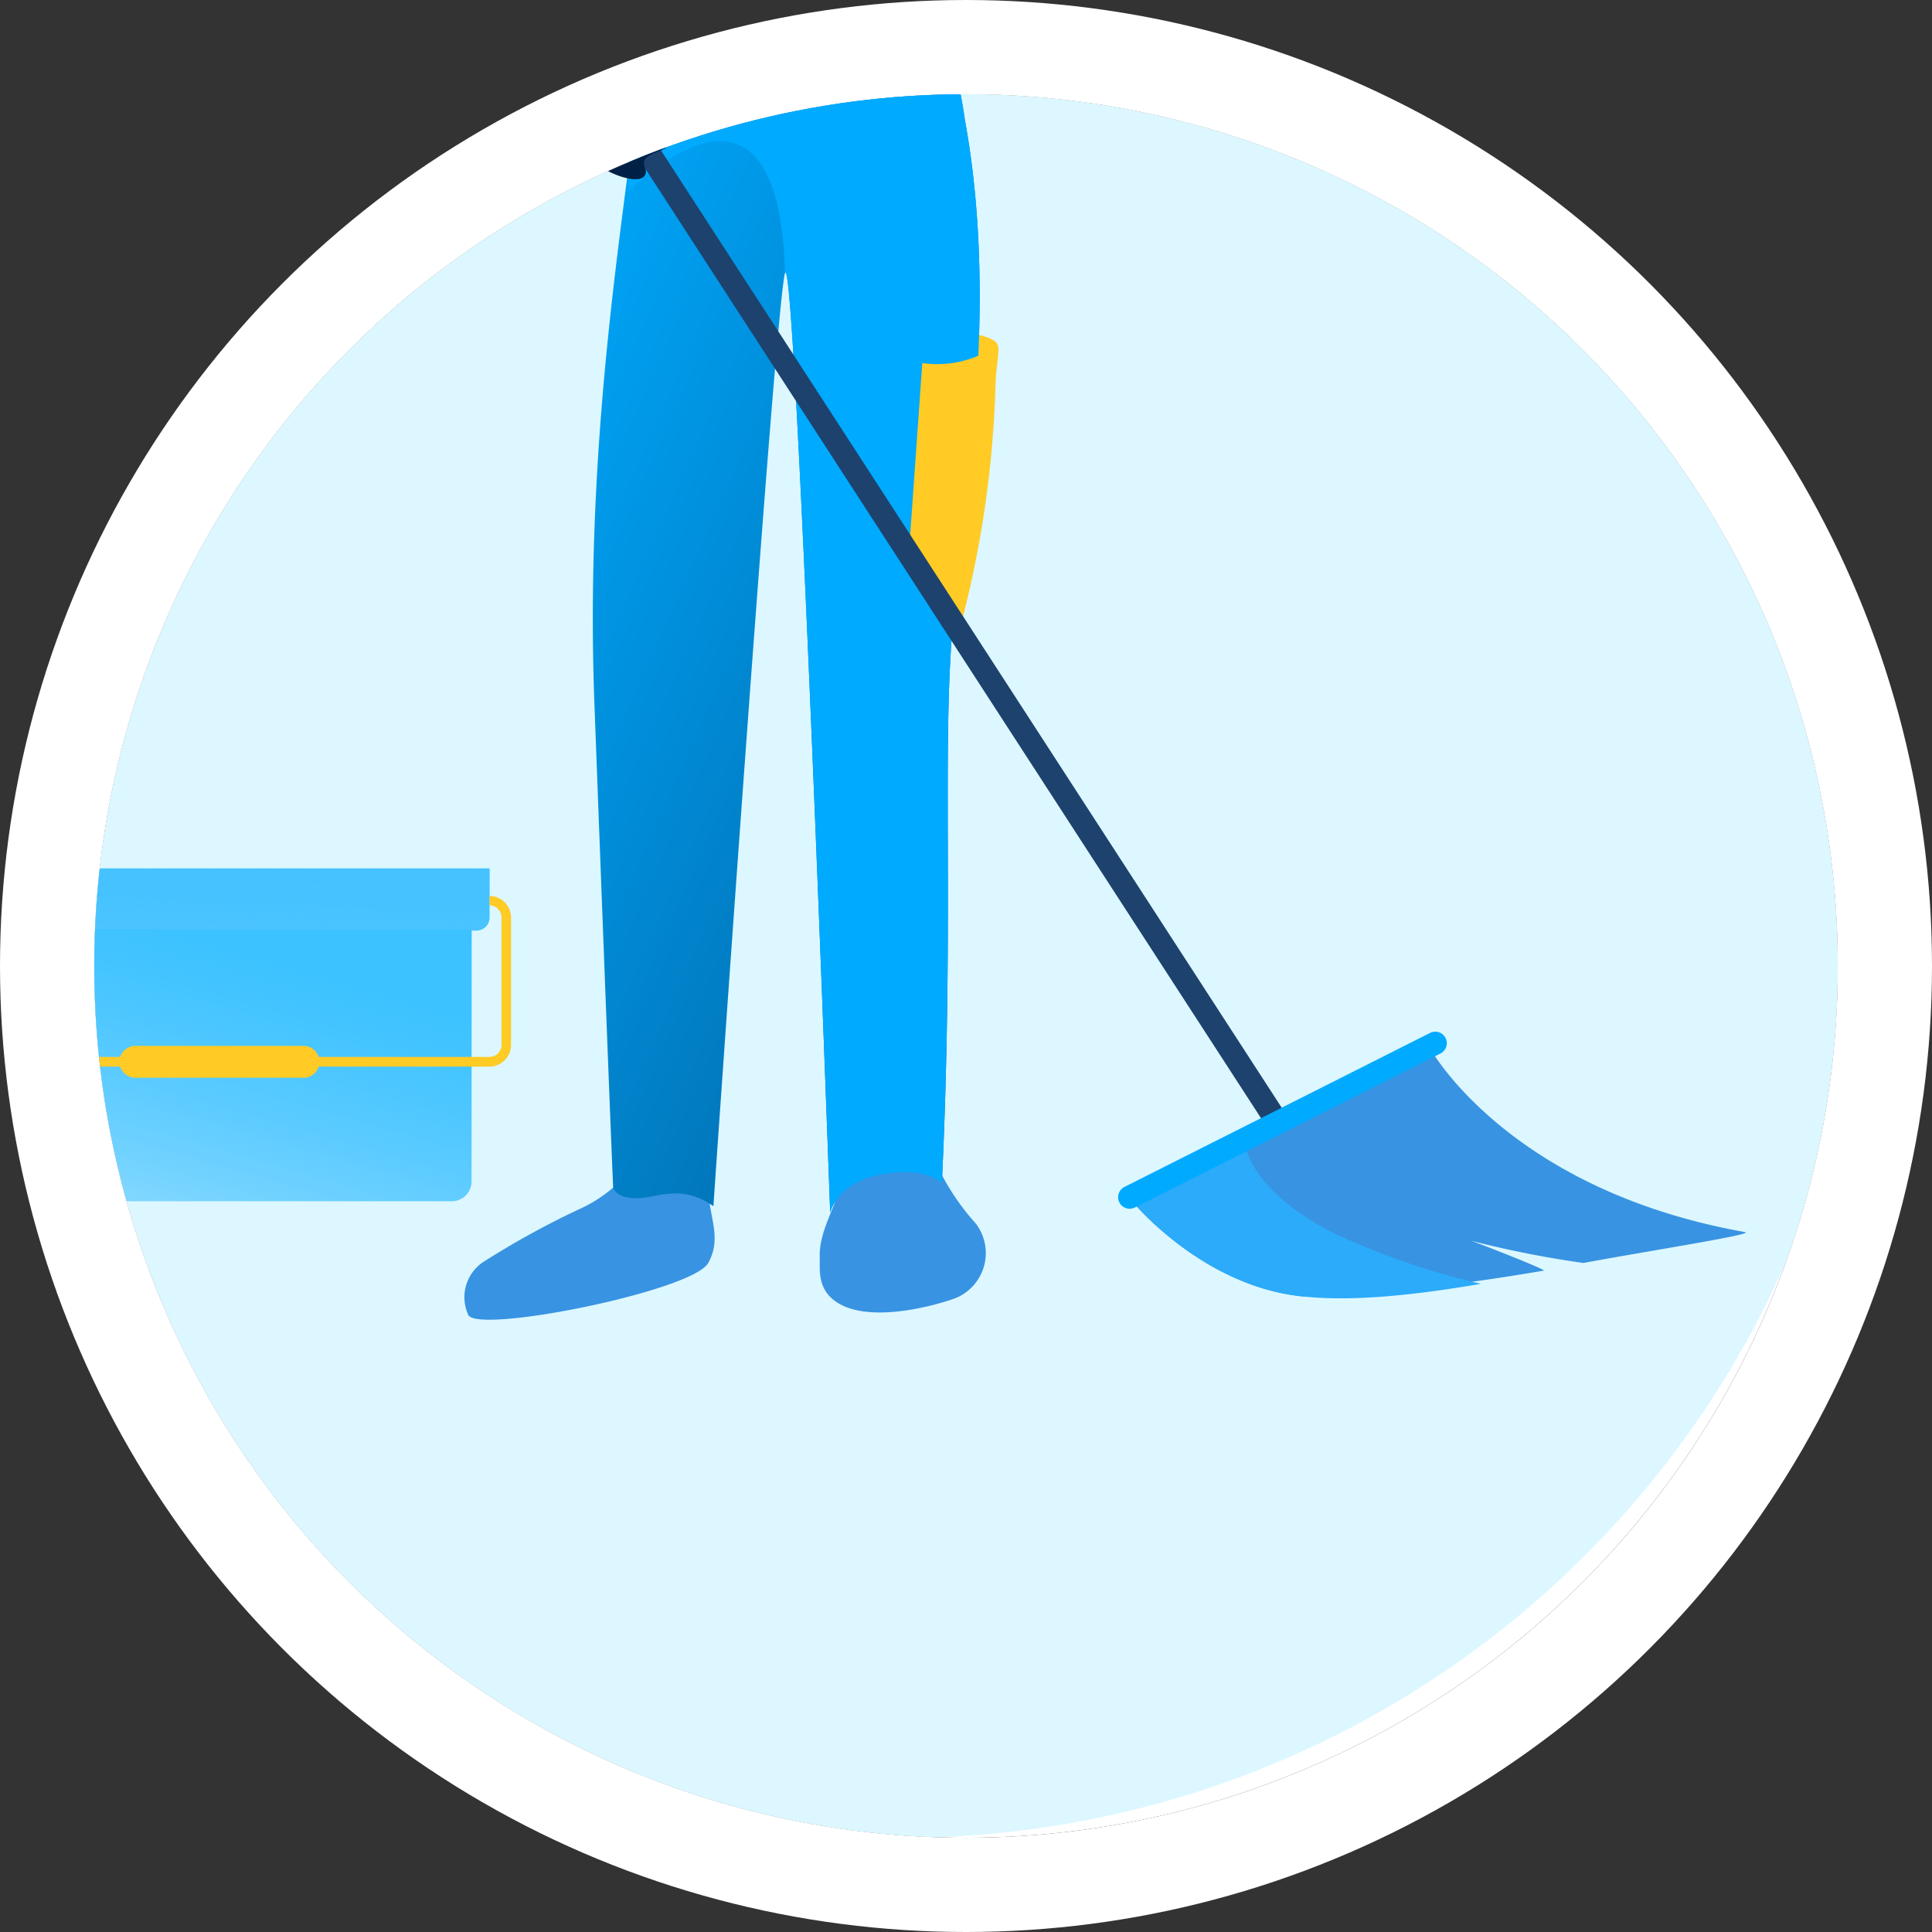 <svg xmlns="http://www.w3.org/2000/svg" xmlns:xlink="http://www.w3.org/1999/xlink" width="111" height="111" viewBox="0 0 123 123">
  <rect x="0" y="0" width="123" height="123" fill="#333333" stroke="none"/>
  <defs>
    <clipPath id="clip-path">
      <circle id="Ellipse_124" data-name="Ellipse 124" cx="55.5" cy="55.5" r="55.5" transform="translate(626.094 1925.094)" fill="#d8f6ff" stroke="#707070" stroke-width="1"/>
    </clipPath>
    <linearGradient id="linear-gradient" x1="0.479" y1="1" x2="1.109" y2="-0.716" gradientUnits="objectBoundingBox">
      <stop offset="0" stop-color="#0af" stop-opacity="0.659"/>
      <stop offset="1" stop-color="#4bc5ff"/>
    </linearGradient>
    <linearGradient id="linear-gradient-2" x1="0.157" y1="1" x2="0.642" y2="0.099" gradientUnits="objectBoundingBox">
      <stop offset="0" stop-color="#0af" stop-opacity="0.376"/>
      <stop offset="1" stop-color="#3bc2ff"/>
    </linearGradient>
    <linearGradient id="linear-gradient-3" x1="0.153" y1="0.027" x2="0.821" y2="0.986" gradientUnits="objectBoundingBox">
      <stop offset="0" stop-color="#0af"/>
      <stop offset="1" stop-color="#0166a5"/>
    </linearGradient>
    <clipPath id="clip-path-2">
      <rect id="Rectangle_3658" data-name="Rectangle 3658" width="1.943" height="1.503" fill="none"/>
    </clipPath>
  </defs>
  <g id="Group_9345" data-name="Group 9345" transform="translate(-541 -1879)">
    <g id="Ellipse_123" data-name="Ellipse 123" transform="translate(547 1885)" fill="#fff" stroke="#fff" stroke-width="6">
      <circle cx="55.5" cy="55.5" r="55.5" stroke="none"/>
      <circle cx="55.5" cy="55.5" r="58.5" fill="none"/>
    </g>
    <g id="Mask_Group_13" data-name="Mask Group 13" transform="translate(-79.094 -40.094)" clip-path="url(#clip-path)">
      <g id="Group_9332" data-name="Group 9332" transform="translate(581.343 1877.541)">
        <path id="Path_74176" data-name="Path 74176" d="M61.408,0H96.5a61.408,61.408,0,0,1,0,122.815H61.408A61.408,61.408,0,0,1,61.408,0Z" transform="translate(0 35.737)" fill="#d8f6ff" opacity="0.901"/>
        <g id="Group_9327" data-name="Group 9327" transform="translate(34.166 96.836)">
          <path id="Path_74138" data-name="Path 74138" d="M47.691,280.251H14.967a.834.834,0,0,1-.834-.832l-.007-3.132H48.532l-.007,3.132a.834.834,0,0,1-.834.832" transform="translate(-12.771 -276.287)" fill="url(#linear-gradient)"/>
          <path id="Path_74139" data-name="Path 74139" d="M48.508,305.624H18.929a1.258,1.258,0,0,1-1.258-1.258l-.008-16.026H49.775l-.008,16.026a1.258,1.258,0,0,1-1.259,1.258" transform="translate(-15.161 -284.43)" fill="url(#linear-gradient-2)"/>
          <path id="Path_74140" data-name="Path 74140" d="M45.7,292.571H11.31a1.383,1.383,0,0,1-1.365-1.4V283.1a1.383,1.383,0,0,1,1.365-1.4v.6a.779.779,0,0,0-.761.794v8.068a.779.779,0,0,0,.761.794H45.7a.779.779,0,0,0,.76-.794V283.1a.779.779,0,0,0-.76-.794v-.6a1.383,1.383,0,0,1,1.365,1.4v8.068a1.383,1.383,0,0,1-1.365,1.4" transform="translate(-9.945 -279.949)" fill="#ffcb24"/>
          <path id="Path_74141" data-name="Path 74141" d="M59.254,313.17h-10.7a1.015,1.015,0,1,1,0-2.03h10.7a1.015,1.015,0,1,1,0,2.03" transform="translate(-35.348 -299.837)" fill="#ffcb24"/>
        </g>
        <g id="Group_9331" data-name="Group 9331" transform="translate(60.642 -3.218)">
          <path id="Path_74142" data-name="Path 74142" d="M130.807,336.826a8.967,8.967,0,0,1-4,3.445,53.92,53.92,0,0,0-6.066,3.353,2.7,2.7,0,0,0-.9,3.342c.653,1.209,14.277-1.529,15.272-3.312.977-1.751-.12-3.132.028-5.208" transform="translate(-111.917 -218.474)" fill="#3893e2"/>
          <path id="Path_74143" data-name="Path 74143" d="M165.692,156.21c.491-7.852,3.251-20.805.894-33.728a30.931,30.931,0,0,0-1.869-7.111c-2.887-6.148-4.226-7.355-4.226-7.355l-2.763,3.251-12.021,2.842s.49,3.511-.435,10.6c-1.117,8.564-2.845,20.925-2.254,35.443,0,0,.93,24.764,1.174,30.291,0,0,.2.813,1.869.65,1.12-.109,2.6-.813,4.511.529,0,0,3.944-57.284,4.556-59.386.652-2.24,2.88,59.792,2.88,59.792s.451-2.23,4.084-2.54c2.621-.223,3.015.906,3.032.532.732-15.523.081-26.007.569-33.809" transform="translate(-127.046 -70.061)" fill="url(#linear-gradient-3)"/>
          <path id="Path_74144" data-name="Path 74144" d="M185.316,338.455c-.258,1.438-1.364,2.988-1.317,4.651.023.79-.175,1.986.992,2.826,2.032,1.463,6.283.309,7.66-.2a3.1,3.1,0,0,0,1.285-4.746,15.066,15.066,0,0,1-2.768-4.4" transform="translate(-153.702 -218.318)" fill="#3893e2"/>
          <path id="Path_74145" data-name="Path 74145" d="M201.836,189.886l4.8.02.2-2.118s.183-.792-4.812-1.165c-.2-.015-.307,1.033-.267,1.891.021.458.048.915.078,1.372" transform="translate(-165.217 -121.048)" fill="#ffcb24"/>
          <path id="Path_74146" data-name="Path 74146" d="M167.9,156.21c.491-7.852,3.251-20.805.894-33.728a30.932,30.932,0,0,0-1.869-7.111c-2.887-6.148-4.226-7.355-4.226-7.355l-2.763,3.251-12.021,2.842-.573,12.941s9.607-9.988,9.993,5.185c.652-2.24,2.88,59.792,2.88,59.792s.451-2.23,4.084-2.54c2.621-.223,3.015.906,3.032.532.732-15.523.081-26.007.569-33.809" transform="translate(-129.253 -70.061)" fill="#0af"/>
          <path id="Path_74147" data-name="Path 74147" d="M205.663,192.219c.04-.858.3-2.246.1-2.242a6.679,6.679,0,0,1-4.772,1.133l-.865,12.259s2.876,4.475,3.352,4.28a67.211,67.211,0,0,0,2.182-15.43" transform="translate(-164.165 -123.225)" fill="#ffcb24"/>
          <path id="Path_74148" data-name="Path 74148" d="M111.85,87.2q-1.18-.72-2.285-1.552a.553.553,0,0,0-.424-.056.56.56,0,0,0-.329.253.554.554,0,0,0-.056.424.643.643,0,0,0,.253.329q1.1.831,2.285,1.552a.55.55,0,0,0,.555-.95" transform="translate(-104.886 -55.504)" fill="#1d426d"/>
          <path id="Path_74149" data-name="Path 74149" d="M107.4,86.339a22.056,22.056,0,0,0,3.5,1.763.552.552,0,0,0,.676-.384.566.566,0,0,0-.384-.676c-.287-.115-.488-.2-.781-.333s-.561-.263-.838-.4q-.828-.422-1.618-.916a.555.555,0,0,0-.752.2.561.561,0,0,0,.2.752" transform="translate(-103.847 -55.339)" fill="#1d426d"/>
          <path id="Path_74150" data-name="Path 74150" d="M124.277,92.346c-.228,1.784.063,3.553-.016,5.337-.013.282.1-.209-.018.058a1.249,1.249,0,0,1,.638-.578,4.388,4.388,0,0,1,.585.03c.1-.09.064.123-.037-.031-.14-.213.01.054-.233-.193a35.1,35.1,0,0,1-2.962-3.544,1.326,1.326,0,0,0-1.755-.46,1.291,1.291,0,0,0-.46,1.755c.774,1.024,4.759,7.275,6.518,4.14a5.294,5.294,0,0,0,.264-2.787,21.1,21.1,0,0,1,.042-3.728,1.291,1.291,0,0,0-1.283-1.283,1.314,1.314,0,0,0-1.283,1.283" transform="translate(-112.084 -59.065)" fill="#f0ba92"/>
          <path id="Path_74151" data-name="Path 74151" d="M106.48,82.728a1.115,1.115,0,0,0-.741.9c1.1.489,4.706,5.409,4.966,5.71.425.492.8,1.019.864.922.09-.143,1.229-1.6,1.652-2.267,0,0-2.779-7.4-6.741-5.267" transform="translate(-102.944 -53.408)" fill="#1d426d"/>
          <path id="Path_74152" data-name="Path 74152" d="M107.375,86.54a.733.733,0,0,1-.614-.331L97.9,72.718a.733.733,0,1,1,1.226-.8L107.987,85.4a.733.733,0,0,1-.612,1.136" transform="translate(-97.783 -46.43)" fill="#0af"/>
          <path id="Path_74153" data-name="Path 74153" d="M133.386,9.764a8.737,8.737,0,0,1-6.744,11.388c-5.278.981-10.55-2.582-12.371-7.835-2.139-6.171,2.3-13.545,6.307-12.959,1.969.288,2.712-.63,4.339-.275,3.724.811,7.37,5.928,8.469,9.682" transform="translate(-108.114 0)" fill="#1d426d"/>
          <path id="Path_74154" data-name="Path 74154" d="M279.65,329.195c.72.129-5.7,1.125-10.286,1.967a65.5,65.5,0,0,1-7.64-1.544c-1.625-.732,5.395,1.984,5.12,2.031-6.235,1.074-13.483,1.861-15.523,1.626-6.339-.732-10.669-6.03-10.669-6.03l19-9.672s4.958,8.94,19.993,11.622" transform="translate(-190.452 -205.985)" fill="#3893e2"/>
          <path id="Path_74155" data-name="Path 74155" d="M247.83,334.307l-7.178,3.792s4.33,5.3,10.669,6.03c2.04.235,5.29.292,11.524-.783a47.592,47.592,0,0,1-9.346-3.217c-5.669-2.911-5.669-5.822-5.669-5.822" transform="translate(-190.453 -216.841)" fill="#2babfa"/>
          <path id="Path_74156" data-name="Path 74156" d="M146.064,55.963c.429-.007,3.915,0,5.092,4.967l.471,5.193.761,3.486a6.958,6.958,0,0,1-3.564,7.646,9.14,9.14,0,0,1-9.852-.871l-5.409-6.142L130,69.61s.776-6.873,3.734-8.894,10.6-4.723,12.334-4.753" transform="translate(-118.948 -36.299)" fill="#ffcb24"/>
          <path id="Path_74157" data-name="Path 74157" d="M155.7,65.266c2.428,4-4.3,8.946-5.981-3.288,0,0-1.483-7.247-.243-9.374a24.257,24.257,0,0,0-2.463,1.54,1.478,1.478,0,0,0-.66,1.18l-.178,4.877c-.016,3.926-5.1,5.2-5.621,2.118l-.6-5.016s-.934.452-1.421.745c-.255.153-.982.672-.982.672l-.569,8.6a11,11,0,0,0,1.034,7.026,49.15,49.15,0,0,1,4.634,8.317c1.86,4.118,15.608-9.117,15.608-9.117,1.982-.35-3.894-10.484-2.555-8.277" transform="translate(-123.083 -34.112)" fill="#0af"/>
          <path id="Path_74158" data-name="Path 74158" d="M147.765,46.541c-1-2.882-2.151-6.412-2.151-6.412l-3.849,5.591.933,2.319s1.234,3.465,3.281,3.177a3.836,3.836,0,0,0,1.785-4.675" transform="translate(-126.309 -26.029)" fill="#f0ba92"/>
          <path id="Path_74159" data-name="Path 74159" d="M135.133,15.819c1.2,4.724-.723,9.166-4.3,9.922s-7.446-2.462-8.647-7.186.723-9.166,4.3-9.922,7.446,2.462,8.647,7.186" transform="translate(-113.38 -5.529)" fill="#f0cbb0"/>
          <path id="Path_74160" data-name="Path 74160" d="M121.916,9.114s1.607,2.6-2.52,8.985c-1.53,2.367,1.513,6.11,1.513,6.11s-3.183.552-5.009-6.721c-.52-2.072,1.444-7.042,2.938-7.617a14.335,14.335,0,0,1,3.079-.757" transform="translate(-109.478 -5.912)" fill="#1d426d"/>
          <path id="Path_74161" data-name="Path 74161" d="M172.286,131.871c.844,1.46.852,2.36.512,2.542a1.969,1.969,0,0,1-2.167-1.663c-.3-1.283-.353-2.39-.014-2.573s1.008.553,1.668,1.694" transform="translate(-144.873 -84.418)" fill="#1d426d"/>
          <path id="Path_74162" data-name="Path 74162" d="M162.545,77.9a21.49,21.49,0,0,1,1.443,2.9c-.024-.06-.1-.279.005.015.049.136.1.272.142.41.091.277.175.557.248.839q.092.355.163.715.043.217.076.435c.009.058.072.647.046.32a8.924,8.924,0,0,1-.015,1.636c0,.012-.068.5-.018.2-.017.1-.038.2-.06.3a6.016,6.016,0,0,1-.2.716c-.021.059-.158.294-.138.347-.041-.106.174-.346.03-.073-.039.073-.075.147-.114.22a10.275,10.275,0,0,1-.562.918c-.207.3-.426.6-.654.887-.049.063-.286.342-.018.024l-.21.251q-.219.257-.445.507c-.624.692-1.284,1.351-1.964,1.987-.751.7-1.528,1.376-2.324,2.025q-.6.489-1.212.959-.267.2-.537.406l-.324.24q-.216.158,0,0l-.217.156a38.965,38.965,0,0,1-5.478,3.342,1.56,1.56,0,0,0-.619,2.1,1.582,1.582,0,0,0,2.1.618,45.192,45.192,0,0,0,10.46-7.339,27.808,27.808,0,0,0,3.907-4.294,8.92,8.92,0,0,0,1.736-5.422,16.05,16.05,0,0,0-3.936-9.7c-.524-.615.042.814-.691,1.255a1.571,1.571,0,0,0-.619,2.1" transform="translate(-131.262 -48.255)" fill="#f0cbb0"/>
          <rect id="Rectangle_3657" data-name="Rectangle 3657" width="1.467" height="92.019" transform="translate(8.571 39.125) rotate(-32.96)" fill="#1d426d"/>
          <path id="Path_74163" data-name="Path 74163" d="M238.8,325.615a.733.733,0,0,1-.33-1.388l19.458-9.805a.733.733,0,1,1,.66,1.31l-19.458,9.805a.723.723,0,0,1-.329.079" transform="translate(-188.772 -203.891)" fill="#0af"/>
          <path id="Path_74164" data-name="Path 74164" d="M142.476,141.876a6.851,6.851,0,0,0-3.053.4c-.9.362-1.721.846-1.652,1.891.207,3.144,5.42,5.038,5.164,3.438-.047-.3-.529-.736.9-1.224a2.113,2.113,0,0,0,1.328-1.52,2.315,2.315,0,0,0-.446-2.065,3.13,3.13,0,0,0-2.222-.779" transform="translate(-123.717 -92.005)" fill="#002045"/>
          <path id="Path_74165" data-name="Path 74165" d="M155.958,130c-2.362,2.079-5.018,4.154-8.286,4.3l2.689,3.775a52.144,52.144,0,0,0,6.765-3.185c.134-.07,1.169-.7,1.03-.641-1.218.5-3.159-3.527-2.2-4.251" transform="translate(-130.143 -84.326)" fill="#002045"/>
          <path id="Path_74166" data-name="Path 74166" d="M105.848,85.281s-.914-.865-1.158-.335c-.385.833-.735,3.194,2.134,4.815.773.437,1.076.391,1.282.283-.052-.13,1.156-.5-2.258-4.763" transform="translate(-102.096 -54.986)" fill="#1d426d"/>
          <path id="Path_74167" data-name="Path 74167" d="M159.122,29.148a13.1,13.1,0,0,1,.371,4.829.721.721,0,0,0,.078.006c.717-.015,1.153-1.115.973-2.457-.163-1.216-.775-2.21-1.421-2.377" transform="translate(-137.569 -18.905)" fill="#f0ba92"/>
          <path id="Path_74168" data-name="Path 74168" d="M141.768,23.965a6.908,6.908,0,0,0-2.919-6.14,12.749,12.749,0,0,0-3.26-1.377A4.484,4.484,0,0,1,132.66,13.9l.956-.365a3.141,3.141,0,0,0,.836,1.317c1.349,1.14,3.363,1.332,4.745,2.5a7.1,7.1,0,0,1,2.571,6.612" transform="translate(-120.404 -8.776)" fill="#1d426d"/>
          <g id="Group_9330" data-name="Group 9330" transform="translate(25.831 18.379)" opacity="0.5">
            <g id="Group_9329" data-name="Group 9329">
              <g id="Group_9328" data-name="Group 9328" clip-path="url(#clip-path-2)">
                <path id="Path_74169" data-name="Path 74169" d="M172.58,53.59a3.884,3.884,0,0,1,.657.063c-.236-.829-.673-1.391-1.116-1.347s-.752.661-.827,1.5a6.741,6.741,0,0,1,1.286-.217" transform="translate(-171.294 -52.304)" fill="#0af"/>
              </g>
            </g>
          </g>
          <path id="Path_74170" data-name="Path 74170" d="M182.535,62.286a20.123,20.123,0,0,0-5.348-4.551l-1.841,1.282-.529,4.868s3.869,4.6,3.839,4.5a52.622,52.622,0,0,0,3.878-6.1" transform="translate(-147.748 -37.448)" fill="#ffcb24"/>
          <path id="Path_74171" data-name="Path 74171" d="M142.209,7.482c-1.148-1.8-6.058-3.668-7.553-3.1-2.611.995-1.009,3.4-1.009,3.4a4.121,4.121,0,0,0,1.237,1.077c1.582.853,3.4,1.049,4.991,2.038a6.262,6.262,0,0,1,.749.481c2.188,1.181,3.177,5.012,3.177,5.012s2.438-2.585-1.592-8.909" transform="translate(-120.728 -2.776)" fill="#1d426d"/>
          <path id="Path_74172" data-name="Path 74172" d="M107.236,88.039a11.6,11.6,0,0,0,3.128,1.055,1.132,1.132,0,0,0,1.353-.768,1.109,1.109,0,0,0-.768-1.353,9.822,9.822,0,0,1-1.387-.388c-.257-.084-.512-.171-.766-.264-.11-.04-.219-.081-.328-.124-.233-.092.137.073-.121-.057-1.261-.635-2.376,1.261-1.11,1.9" transform="translate(-103.553 -55.789)" fill="#1d426d"/>
          <path id="Path_74173" data-name="Path 74173" d="M144.662,35.154a4.52,4.52,0,0,0,1.835-.621.137.137,0,0,0-.139-.237,4.2,4.2,0,0,1-1.7.583.142.142,0,0,0-.137.138.138.138,0,0,0,.137.137" transform="translate(-128.101 -22.232)" fill="#1d426d" stroke="#1d426d" stroke-width="0.1"/>
          <path id="Path_74174" data-name="Path 74174" d="M132.03,39.533a4.519,4.519,0,0,0,1.835-.621.137.137,0,0,0-.139-.237,4.194,4.194,0,0,1-1.7.583.142.142,0,0,0-.137.138.138.138,0,0,0,.137.137" transform="translate(-119.909 -25.072)" fill="#1d426d" stroke="#1d426d" stroke-width="0.1"/>
          <path id="Path_74175" data-name="Path 74175" d="M141.891,41.478a8.269,8.269,0,0,1,.125,1.953.14.14,0,0,0,.1.169,1.7,1.7,0,0,0,1.144-.327c.155-.086.016-.323-.139-.237a1.469,1.469,0,0,1-.932.3l.1.169a8.5,8.5,0,0,0-.115-2.026c-.018-.174-.293-.176-.275,0" transform="translate(-126.39 -26.819)" fill="#1d426d" stroke="#1d426d" stroke-width="0.1"/>
        </g>
      </g>
    </g>
  </g>
</svg>
